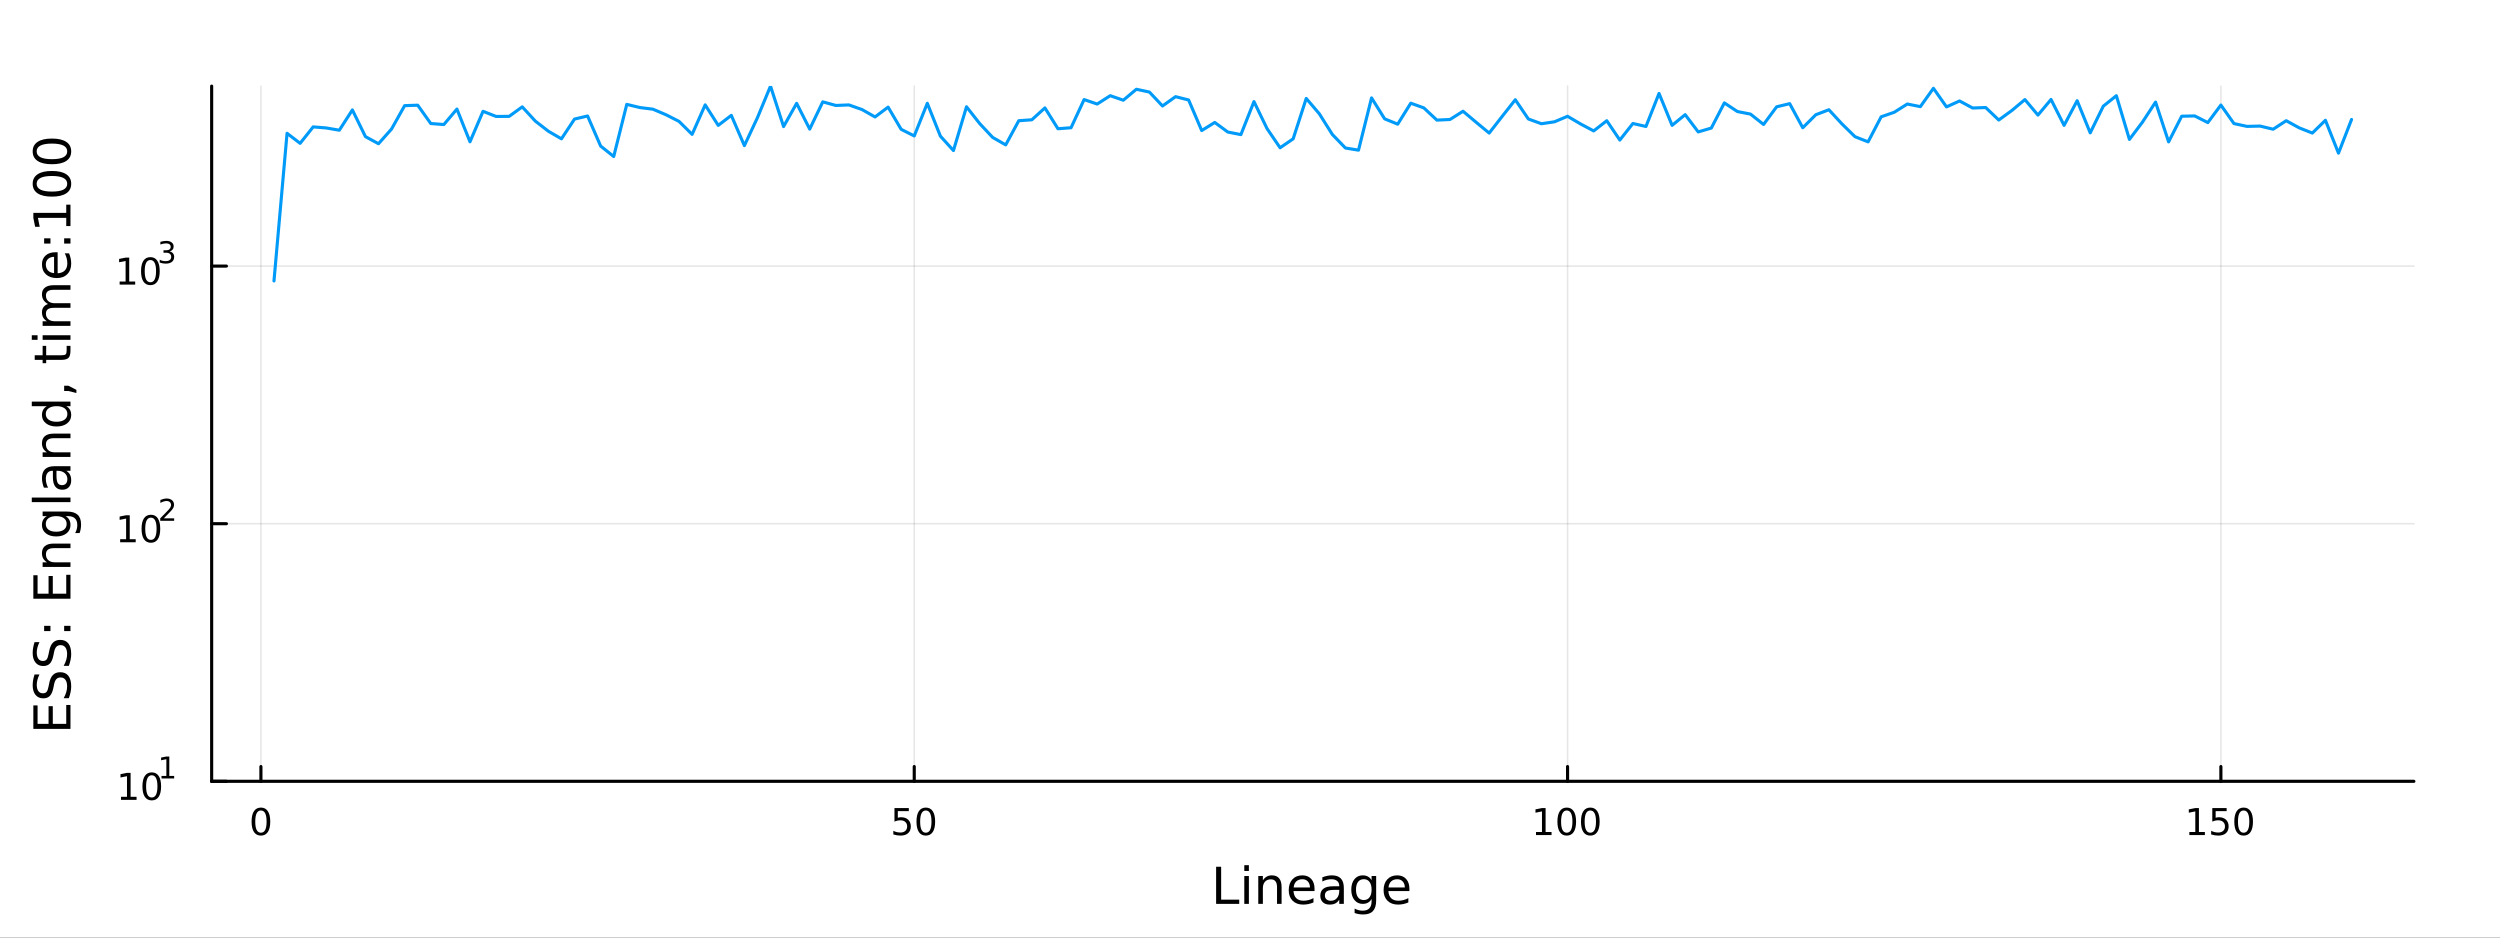 <?xml version="1.0" encoding="utf-8"?>
<svg xmlns="http://www.w3.org/2000/svg" xmlns:xlink="http://www.w3.org/1999/xlink" width="800" height="300" viewBox="0 0 3200 1200">
<rect x="0" y="0" width="3200" height="1200" fill="#333333" stroke="none"/>
<defs>
  <clipPath id="clip220">
    <rect x="0" y="0" width="3200" height="1200"/>
  </clipPath>
</defs>
<path clip-path="url(#clip220)" d="M0 1200 L3200 1200 L3200 0 L0 0  Z" fill="#ffffff" fill-rule="evenodd" fill-opacity="1"/>
<defs>
  <clipPath id="clip221">
    <rect x="640" y="0" width="2241" height="1200"/>
  </clipPath>
</defs>
<path clip-path="url(#clip220)" d="M270.918 1000.1 L3089.76 1000.1 L3089.76 110.236 L270.918 110.236  Z" fill="#ffffff" fill-rule="evenodd" fill-opacity="1"/>
<defs>
  <clipPath id="clip222">
    <rect x="270" y="110" width="2820" height="891"/>
  </clipPath>
</defs>
<polyline clip-path="url(#clip222)" style="stroke:#000000; stroke-linecap:round; stroke-linejoin:round; stroke-width:2; stroke-opacity:0.1; fill:none" points="333.971,1000.1 333.971,110.236 "/>
<polyline clip-path="url(#clip222)" style="stroke:#000000; stroke-linecap:round; stroke-linejoin:round; stroke-width:2; stroke-opacity:0.1; fill:none" points="1170.23,1000.1 1170.23,110.236 "/>
<polyline clip-path="url(#clip222)" style="stroke:#000000; stroke-linecap:round; stroke-linejoin:round; stroke-width:2; stroke-opacity:0.1; fill:none" points="2006.48,1000.1 2006.48,110.236 "/>
<polyline clip-path="url(#clip222)" style="stroke:#000000; stroke-linecap:round; stroke-linejoin:round; stroke-width:2; stroke-opacity:0.1; fill:none" points="2842.73,1000.1 2842.73,110.236 "/>
<polyline clip-path="url(#clip220)" style="stroke:#000000; stroke-linecap:round; stroke-linejoin:round; stroke-width:4; stroke-opacity:1; fill:none" points="270.918,1000.1 3089.76,1000.1 "/>
<polyline clip-path="url(#clip220)" style="stroke:#000000; stroke-linecap:round; stroke-linejoin:round; stroke-width:4; stroke-opacity:1; fill:none" points="333.971,1000.1 333.971,981.2 "/>
<polyline clip-path="url(#clip220)" style="stroke:#000000; stroke-linecap:round; stroke-linejoin:round; stroke-width:4; stroke-opacity:1; fill:none" points="1170.23,1000.1 1170.23,981.2 "/>
<polyline clip-path="url(#clip220)" style="stroke:#000000; stroke-linecap:round; stroke-linejoin:round; stroke-width:4; stroke-opacity:1; fill:none" points="2006.48,1000.1 2006.48,981.2 "/>
<polyline clip-path="url(#clip220)" style="stroke:#000000; stroke-linecap:round; stroke-linejoin:round; stroke-width:4; stroke-opacity:1; fill:none" points="2842.73,1000.1 2842.73,981.2 "/>
<path clip-path="url(#clip220)" d="M333.971 1037.42 Q330.36 1037.42 328.531 1040.98 Q326.726 1044.52 326.726 1051.65 Q326.726 1058.76 328.531 1062.32 Q330.36 1065.87 333.971 1065.87 Q337.605 1065.87 339.411 1062.32 Q341.24 1058.76 341.24 1051.65 Q341.24 1044.52 339.411 1040.98 Q337.605 1037.42 333.971 1037.42 M333.971 1033.71 Q339.781 1033.71 342.837 1038.32 Q345.916 1042.9 345.916 1051.65 Q345.916 1060.38 342.837 1064.99 Q339.781 1069.57 333.971 1069.57 Q328.161 1069.57 325.082 1064.99 Q322.027 1060.38 322.027 1051.65 Q322.027 1042.9 325.082 1038.32 Q328.161 1033.71 333.971 1033.71 Z" fill="#000000" fill-rule="nonzero" fill-opacity="1" /><path clip-path="url(#clip220)" d="M1144.92 1034.34 L1163.28 1034.34 L1163.28 1038.27 L1149.21 1038.27 L1149.21 1046.75 Q1150.23 1046.4 1151.24 1046.24 Q1152.26 1046.05 1153.28 1046.05 Q1159.07 1046.05 1162.45 1049.22 Q1165.83 1052.39 1165.83 1057.81 Q1165.83 1063.39 1162.36 1066.49 Q1158.88 1069.57 1152.56 1069.57 Q1150.39 1069.57 1148.12 1069.2 Q1145.87 1068.83 1143.47 1068.09 L1143.47 1063.39 Q1145.55 1064.52 1147.77 1065.08 Q1149.99 1065.63 1152.47 1065.63 Q1156.48 1065.63 1158.81 1063.53 Q1161.15 1061.42 1161.15 1057.81 Q1161.15 1054.2 1158.81 1052.09 Q1156.48 1049.99 1152.47 1049.99 Q1150.6 1049.99 1148.72 1050.4 Q1146.87 1050.82 1144.92 1051.7 L1144.92 1034.34 Z" fill="#000000" fill-rule="nonzero" fill-opacity="1" /><path clip-path="url(#clip220)" d="M1185.04 1037.42 Q1181.43 1037.42 1179.6 1040.98 Q1177.79 1044.52 1177.79 1051.65 Q1177.79 1058.76 1179.6 1062.32 Q1181.43 1065.87 1185.04 1065.87 Q1188.67 1065.87 1190.48 1062.32 Q1192.31 1058.76 1192.31 1051.65 Q1192.31 1044.52 1190.48 1040.98 Q1188.67 1037.42 1185.04 1037.42 M1185.04 1033.71 Q1190.85 1033.71 1193.91 1038.32 Q1196.98 1042.9 1196.98 1051.65 Q1196.98 1060.38 1193.91 1064.99 Q1190.85 1069.57 1185.04 1069.57 Q1179.23 1069.57 1176.15 1064.99 Q1173.1 1060.38 1173.1 1051.65 Q1173.1 1042.9 1176.15 1038.32 Q1179.23 1033.71 1185.04 1033.71 Z" fill="#000000" fill-rule="nonzero" fill-opacity="1" /><path clip-path="url(#clip220)" d="M1966.09 1064.96 L1973.73 1064.96 L1973.73 1038.6 L1965.42 1040.26 L1965.42 1036 L1973.68 1034.34 L1978.36 1034.34 L1978.36 1064.96 L1985.99 1064.96 L1985.99 1068.9 L1966.09 1068.9 L1966.09 1064.96 Z" fill="#000000" fill-rule="nonzero" fill-opacity="1" /><path clip-path="url(#clip220)" d="M2005.44 1037.42 Q2001.83 1037.42 2000 1040.98 Q1998.19 1044.52 1998.19 1051.65 Q1998.19 1058.76 2000 1062.32 Q2001.83 1065.87 2005.44 1065.87 Q2009.07 1065.87 2010.88 1062.32 Q2012.71 1058.76 2012.71 1051.65 Q2012.71 1044.52 2010.88 1040.98 Q2009.07 1037.42 2005.44 1037.42 M2005.44 1033.71 Q2011.25 1033.71 2014.3 1038.32 Q2017.38 1042.9 2017.38 1051.65 Q2017.38 1060.38 2014.3 1064.99 Q2011.25 1069.57 2005.44 1069.57 Q1999.63 1069.57 1996.55 1064.99 Q1993.49 1060.38 1993.49 1051.65 Q1993.49 1042.9 1996.55 1038.32 Q1999.63 1033.71 2005.44 1033.71 Z" fill="#000000" fill-rule="nonzero" fill-opacity="1" /><path clip-path="url(#clip220)" d="M2035.6 1037.42 Q2031.99 1037.42 2030.16 1040.98 Q2028.35 1044.52 2028.35 1051.65 Q2028.35 1058.76 2030.16 1062.32 Q2031.99 1065.87 2035.6 1065.87 Q2039.23 1065.87 2041.04 1062.32 Q2042.87 1058.76 2042.87 1051.65 Q2042.87 1044.52 2041.04 1040.98 Q2039.23 1037.42 2035.6 1037.42 M2035.6 1033.71 Q2041.41 1033.71 2044.47 1038.32 Q2047.54 1042.9 2047.54 1051.65 Q2047.54 1060.38 2044.47 1064.99 Q2041.41 1069.57 2035.6 1069.57 Q2029.79 1069.57 2026.71 1064.99 Q2023.66 1060.38 2023.66 1051.65 Q2023.66 1042.9 2026.71 1038.32 Q2029.79 1033.71 2035.6 1033.71 Z" fill="#000000" fill-rule="nonzero" fill-opacity="1" /><path clip-path="url(#clip220)" d="M2802.34 1064.96 L2809.98 1064.96 L2809.98 1038.6 L2801.67 1040.26 L2801.67 1036 L2809.93 1034.34 L2814.61 1034.34 L2814.61 1064.96 L2822.25 1064.96 L2822.25 1068.9 L2802.34 1068.9 L2802.34 1064.96 Z" fill="#000000" fill-rule="nonzero" fill-opacity="1" /><path clip-path="url(#clip220)" d="M2831.74 1034.34 L2850.1 1034.34 L2850.1 1038.27 L2836.02 1038.27 L2836.02 1046.75 Q2837.04 1046.4 2838.06 1046.24 Q2839.08 1046.05 2840.1 1046.05 Q2845.88 1046.05 2849.26 1049.22 Q2852.64 1052.39 2852.64 1057.81 Q2852.64 1063.39 2849.17 1066.49 Q2845.7 1069.57 2839.38 1069.57 Q2837.2 1069.57 2834.93 1069.2 Q2832.69 1068.83 2830.28 1068.09 L2830.28 1063.39 Q2832.36 1064.52 2834.59 1065.08 Q2836.81 1065.63 2839.29 1065.63 Q2843.29 1065.63 2845.63 1063.53 Q2847.97 1061.42 2847.97 1057.81 Q2847.97 1054.2 2845.63 1052.09 Q2843.29 1049.99 2839.29 1049.99 Q2837.41 1049.99 2835.54 1050.4 Q2833.68 1050.82 2831.74 1051.7 L2831.74 1034.34 Z" fill="#000000" fill-rule="nonzero" fill-opacity="1" /><path clip-path="url(#clip220)" d="M2871.85 1037.42 Q2868.24 1037.42 2866.41 1040.98 Q2864.61 1044.52 2864.61 1051.65 Q2864.61 1058.76 2866.41 1062.32 Q2868.24 1065.87 2871.85 1065.87 Q2875.49 1065.87 2877.29 1062.32 Q2879.12 1058.76 2879.12 1051.65 Q2879.12 1044.52 2877.29 1040.98 Q2875.49 1037.42 2871.85 1037.42 M2871.85 1033.71 Q2877.66 1033.71 2880.72 1038.32 Q2883.8 1042.9 2883.8 1051.65 Q2883.8 1060.38 2880.72 1064.99 Q2877.66 1069.57 2871.85 1069.57 Q2866.04 1069.57 2862.97 1064.99 Q2859.91 1060.38 2859.91 1051.65 Q2859.91 1042.9 2862.97 1038.32 Q2866.04 1033.71 2871.85 1033.71 Z" fill="#000000" fill-rule="nonzero" fill-opacity="1" /><path clip-path="url(#clip220)" d="M1556.64 1109.44 L1563.07 1109.44 L1563.07 1151.55 L1586.21 1151.55 L1586.21 1156.96 L1556.64 1156.96 L1556.64 1109.44 Z" fill="#000000" fill-rule="nonzero" fill-opacity="1" /><path clip-path="url(#clip220)" d="M1592.7 1121.31 L1598.56 1121.31 L1598.56 1156.96 L1592.7 1156.96 L1592.7 1121.31 M1592.7 1107.44 L1598.56 1107.44 L1598.56 1114.85 L1592.7 1114.85 L1592.7 1107.44 Z" fill="#000000" fill-rule="nonzero" fill-opacity="1" /><path clip-path="url(#clip220)" d="M1640.44 1135.45 L1640.44 1156.96 L1634.59 1156.96 L1634.59 1135.64 Q1634.59 1130.58 1632.61 1128.06 Q1630.64 1125.55 1626.69 1125.55 Q1621.95 1125.55 1619.21 1128.57 Q1616.48 1131.59 1616.48 1136.81 L1616.48 1156.96 L1610.59 1156.96 L1610.59 1121.31 L1616.48 1121.31 L1616.48 1126.85 Q1618.58 1123.64 1621.41 1122.05 Q1624.27 1120.45 1628 1120.45 Q1634.14 1120.45 1637.29 1124.27 Q1640.44 1128.06 1640.44 1135.45 Z" fill="#000000" fill-rule="nonzero" fill-opacity="1" /><path clip-path="url(#clip220)" d="M1682.62 1137.67 L1682.62 1140.54 L1655.69 1140.54 Q1656.07 1146.59 1659.32 1149.77 Q1662.6 1152.92 1668.42 1152.92 Q1671.79 1152.92 1674.95 1152.09 Q1678.13 1151.26 1681.25 1149.61 L1681.25 1155.15 Q1678.1 1156.48 1674.79 1157.18 Q1671.48 1157.88 1668.07 1157.88 Q1659.54 1157.88 1654.54 1152.92 Q1649.58 1147.95 1649.58 1139.49 Q1649.58 1130.74 1654.29 1125.61 Q1659.03 1120.45 1667.05 1120.45 Q1674.25 1120.45 1678.42 1125.1 Q1682.62 1129.72 1682.62 1137.67 M1676.76 1135.95 Q1676.7 1131.15 1674.05 1128.28 Q1671.44 1125.42 1667.12 1125.42 Q1662.21 1125.42 1659.25 1128.19 Q1656.33 1130.96 1655.88 1135.99 L1676.76 1135.95 Z" fill="#000000" fill-rule="nonzero" fill-opacity="1" /><path clip-path="url(#clip220)" d="M1708.43 1139.04 Q1701.33 1139.04 1698.59 1140.67 Q1695.86 1142.29 1695.86 1146.2 Q1695.86 1149.32 1697.89 1151.17 Q1699.96 1152.98 1703.5 1152.98 Q1708.37 1152.98 1711.29 1149.55 Q1714.25 1146.08 1714.25 1140.35 L1714.25 1139.04 L1708.43 1139.04 M1720.11 1136.62 L1720.11 1156.96 L1714.25 1156.96 L1714.25 1151.55 Q1712.25 1154.8 1709.26 1156.36 Q1706.27 1157.88 1701.94 1157.88 Q1696.46 1157.88 1693.22 1154.83 Q1690 1151.74 1690 1146.59 Q1690 1140.57 1694.01 1137.51 Q1698.05 1134.46 1706.04 1134.46 L1714.25 1134.46 L1714.25 1133.89 Q1714.25 1129.84 1711.58 1127.65 Q1708.94 1125.42 1704.13 1125.42 Q1701.08 1125.42 1698.18 1126.15 Q1695.28 1126.88 1692.61 1128.35 L1692.61 1122.94 Q1695.83 1121.7 1698.85 1121.09 Q1701.87 1120.45 1704.74 1120.45 Q1712.47 1120.45 1716.29 1124.46 Q1720.11 1128.48 1720.11 1136.62 Z" fill="#000000" fill-rule="nonzero" fill-opacity="1" /><path clip-path="url(#clip220)" d="M1755.63 1138.72 Q1755.63 1132.36 1752.99 1128.86 Q1750.38 1125.36 1745.64 1125.36 Q1740.93 1125.36 1738.28 1128.86 Q1735.67 1132.36 1735.67 1138.72 Q1735.67 1145.06 1738.28 1148.56 Q1740.93 1152.06 1745.64 1152.06 Q1750.38 1152.06 1752.99 1148.56 Q1755.63 1145.06 1755.63 1138.72 M1761.49 1152.54 Q1761.49 1161.64 1757.45 1166.06 Q1753.4 1170.52 1745.06 1170.52 Q1741.98 1170.52 1739.24 1170.04 Q1736.5 1169.6 1733.92 1168.64 L1733.92 1162.95 Q1736.5 1164.35 1739.02 1165.01 Q1741.53 1165.68 1744.14 1165.68 Q1749.9 1165.68 1752.77 1162.66 Q1755.63 1159.67 1755.63 1153.59 L1755.63 1150.69 Q1753.82 1153.84 1750.98 1155.4 Q1748.15 1156.96 1744.2 1156.96 Q1737.65 1156.96 1733.64 1151.96 Q1729.63 1146.97 1729.63 1138.72 Q1729.63 1130.45 1733.64 1125.45 Q1737.65 1120.45 1744.2 1120.45 Q1748.15 1120.45 1750.98 1122.01 Q1753.82 1123.57 1755.63 1126.72 L1755.63 1121.31 L1761.49 1121.31 L1761.49 1152.54 Z" fill="#000000" fill-rule="nonzero" fill-opacity="1" /><path clip-path="url(#clip220)" d="M1804.04 1137.67 L1804.04 1140.54 L1777.12 1140.54 Q1777.5 1146.59 1780.74 1149.77 Q1784.02 1152.92 1789.85 1152.92 Q1793.22 1152.92 1796.37 1152.09 Q1799.55 1151.26 1802.67 1149.61 L1802.67 1155.15 Q1799.52 1156.48 1796.21 1157.18 Q1792.9 1157.88 1789.5 1157.88 Q1780.97 1157.88 1775.97 1152.92 Q1771 1147.95 1771 1139.49 Q1771 1130.74 1775.71 1125.61 Q1780.46 1120.45 1788.48 1120.45 Q1795.67 1120.45 1799.84 1125.1 Q1804.04 1129.72 1804.04 1137.67 M1798.19 1135.95 Q1798.12 1131.15 1795.48 1128.28 Q1792.87 1125.42 1788.54 1125.42 Q1783.64 1125.42 1780.68 1128.19 Q1777.75 1130.96 1777.31 1135.99 L1798.19 1135.95 Z" fill="#000000" fill-rule="nonzero" fill-opacity="1" /><polyline clip-path="url(#clip222)" style="stroke:#000000; stroke-linecap:round; stroke-linejoin:round; stroke-width:2; stroke-opacity:0.1; fill:none" points="270.918,1000.1 3089.76,1000.1 "/>
<polyline clip-path="url(#clip222)" style="stroke:#000000; stroke-linecap:round; stroke-linejoin:round; stroke-width:2; stroke-opacity:0.1; fill:none" points="270.918,670.348 3089.76,670.348 "/>
<polyline clip-path="url(#clip222)" style="stroke:#000000; stroke-linecap:round; stroke-linejoin:round; stroke-width:2; stroke-opacity:0.1; fill:none" points="270.918,340.598 3089.76,340.598 "/>
<polyline clip-path="url(#clip220)" style="stroke:#000000; stroke-linecap:round; stroke-linejoin:round; stroke-width:4; stroke-opacity:1; fill:none" points="270.918,1000.1 270.918,110.236 "/>
<polyline clip-path="url(#clip220)" style="stroke:#000000; stroke-linecap:round; stroke-linejoin:round; stroke-width:4; stroke-opacity:1; fill:none" points="270.918,1000.1 289.815,1000.1 "/>
<polyline clip-path="url(#clip220)" style="stroke:#000000; stroke-linecap:round; stroke-linejoin:round; stroke-width:4; stroke-opacity:1; fill:none" points="270.918,670.348 289.815,670.348 "/>
<polyline clip-path="url(#clip220)" style="stroke:#000000; stroke-linecap:round; stroke-linejoin:round; stroke-width:4; stroke-opacity:1; fill:none" points="270.918,340.598 289.815,340.598 "/>
<path clip-path="url(#clip220)" d="M154.902 1019.89 L162.54 1019.89 L162.54 993.525 L154.23 995.191 L154.23 990.932 L162.494 989.265 L167.17 989.265 L167.17 1019.89 L174.809 1019.89 L174.809 1023.83 L154.902 1023.83 L154.902 1019.89 Z" fill="#000000" fill-rule="nonzero" fill-opacity="1" /><path clip-path="url(#clip220)" d="M194.253 992.344 Q190.642 992.344 188.813 995.909 Q187.008 999.45 187.008 1006.58 Q187.008 1013.69 188.813 1017.25 Q190.642 1020.79 194.253 1020.79 Q197.887 1020.79 199.693 1017.25 Q201.522 1013.69 201.522 1006.58 Q201.522 999.45 199.693 995.909 Q197.887 992.344 194.253 992.344 M194.253 988.64 Q200.063 988.64 203.119 993.247 Q206.198 997.83 206.198 1006.58 Q206.198 1015.31 203.119 1019.91 Q200.063 1024.5 194.253 1024.5 Q188.443 1024.5 185.364 1019.91 Q182.309 1015.31 182.309 1006.58 Q182.309 997.83 185.364 993.247 Q188.443 988.64 194.253 988.64 Z" fill="#000000" fill-rule="nonzero" fill-opacity="1" /><path clip-path="url(#clip220)" d="M206.743 993.218 L212.95 993.218 L212.95 971.796 L206.198 973.15 L206.198 969.689 L212.912 968.335 L216.711 968.335 L216.711 993.218 L222.918 993.218 L222.918 996.415 L206.743 996.415 L206.743 993.218 Z" fill="#000000" fill-rule="nonzero" fill-opacity="1" /><path clip-path="url(#clip220)" d="M153.792 690.14 L161.431 690.14 L161.431 663.775 L153.121 665.441 L153.121 661.182 L161.384 659.515 L166.06 659.515 L166.06 690.14 L173.699 690.14 L173.699 694.075 L153.792 694.075 L153.792 690.14 Z" fill="#000000" fill-rule="nonzero" fill-opacity="1" /><path clip-path="url(#clip220)" d="M193.143 662.594 Q189.532 662.594 187.704 666.159 Q185.898 669.7 185.898 676.83 Q185.898 683.936 187.704 687.501 Q189.532 691.043 193.143 691.043 Q196.778 691.043 198.583 687.501 Q200.412 683.936 200.412 676.83 Q200.412 669.7 198.583 666.159 Q196.778 662.594 193.143 662.594 M193.143 658.89 Q198.954 658.89 202.009 663.497 Q205.088 668.08 205.088 676.83 Q205.088 685.557 202.009 690.163 Q198.954 694.747 193.143 694.747 Q187.333 694.747 184.255 690.163 Q181.199 685.557 181.199 676.83 Q181.199 668.08 184.255 663.497 Q187.333 658.89 193.143 658.89 Z" fill="#000000" fill-rule="nonzero" fill-opacity="1" /><path clip-path="url(#clip220)" d="M209.658 663.468 L222.918 663.468 L222.918 666.665 L205.088 666.665 L205.088 663.468 Q207.251 661.229 210.975 657.468 Q214.717 653.688 215.677 652.597 Q217.501 650.547 218.216 649.136 Q218.949 647.707 218.949 646.334 Q218.949 644.096 217.369 642.685 Q215.808 641.274 213.288 641.274 Q211.501 641.274 209.508 641.895 Q207.533 642.516 205.276 643.776 L205.276 639.939 Q207.57 639.018 209.564 638.547 Q211.558 638.077 213.213 638.077 Q217.576 638.077 220.172 640.259 Q222.767 642.441 222.767 646.089 Q222.767 647.82 222.109 649.381 Q221.469 650.923 219.758 653.029 Q219.288 653.575 216.767 656.189 Q214.247 658.784 209.658 663.468 Z" fill="#000000" fill-rule="nonzero" fill-opacity="1" /><path clip-path="url(#clip220)" d="M153.134 360.39 L160.772 360.39 L160.772 334.025 L152.462 335.691 L152.462 331.432 L160.726 329.765 L165.402 329.765 L165.402 360.39 L173.041 360.39 L173.041 364.325 L153.134 364.325 L153.134 360.39 Z" fill="#000000" fill-rule="nonzero" fill-opacity="1" /><path clip-path="url(#clip220)" d="M192.485 332.844 Q188.874 332.844 187.045 336.409 Q185.24 339.95 185.24 347.08 Q185.24 354.187 187.045 357.751 Q188.874 361.293 192.485 361.293 Q196.119 361.293 197.925 357.751 Q199.754 354.187 199.754 347.08 Q199.754 339.95 197.925 336.409 Q196.119 332.844 192.485 332.844 M192.485 329.14 Q198.295 329.14 201.351 333.747 Q204.43 338.33 204.43 347.08 Q204.43 355.807 201.351 360.413 Q198.295 364.997 192.485 364.997 Q186.675 364.997 183.596 360.413 Q180.541 355.807 180.541 347.08 Q180.541 338.33 183.596 333.747 Q186.675 329.14 192.485 329.14 Z" fill="#000000" fill-rule="nonzero" fill-opacity="1" /><path clip-path="url(#clip220)" d="M217.125 321.775 Q219.852 322.358 221.375 324.201 Q222.918 326.044 222.918 328.752 Q222.918 332.909 220.059 335.185 Q217.2 337.46 211.934 337.46 Q210.166 337.46 208.285 337.103 Q206.423 336.764 204.43 336.069 L204.43 332.401 Q206.009 333.323 207.89 333.793 Q209.771 334.263 211.821 334.263 Q215.395 334.263 217.256 332.852 Q219.137 331.442 219.137 328.752 Q219.137 326.27 217.388 324.878 Q215.658 323.467 212.555 323.467 L209.282 323.467 L209.282 320.345 L212.705 320.345 Q215.507 320.345 216.993 319.236 Q218.479 318.107 218.479 316.001 Q218.479 313.838 216.937 312.691 Q215.413 311.524 212.555 311.524 Q210.994 311.524 209.207 311.863 Q207.42 312.202 205.276 312.916 L205.276 309.531 Q207.439 308.929 209.32 308.628 Q211.219 308.327 212.893 308.327 Q217.219 308.327 219.739 310.302 Q222.259 312.258 222.259 315.606 Q222.259 317.938 220.924 319.555 Q219.589 321.154 217.125 321.775 Z" fill="#000000" fill-rule="nonzero" fill-opacity="1" /><path clip-path="url(#clip220)" d="M42.686 932.972 L42.686 902.926 L48.097 902.926 L48.097 926.542 L62.165 926.542 L62.165 903.912 L67.576 903.912 L67.576 926.542 L84.795 926.542 L84.795 902.353 L90.206 902.353 L90.206 932.972 L42.686 932.972 Z" fill="#000000" fill-rule="nonzero" fill-opacity="1" /><path clip-path="url(#clip220)" d="M44.246 863.299 L50.516 863.299 Q48.766 866.959 47.906 870.206 Q47.047 873.452 47.047 876.476 Q47.047 881.728 49.084 884.592 Q51.121 887.425 54.877 887.425 Q58.028 887.425 59.651 885.547 Q61.242 883.637 62.229 878.354 L63.025 874.471 Q64.393 867.278 67.863 863.872 Q71.3 860.434 77.093 860.434 Q84 860.434 87.564 865.081 Q91.129 869.697 91.129 878.64 Q91.129 882.014 90.365 885.834 Q89.602 889.621 88.106 893.695 L81.485 893.695 Q83.681 889.78 84.795 886.025 Q85.909 882.269 85.909 878.64 Q85.909 873.134 83.745 870.142 Q81.581 867.15 77.57 867.15 Q74.069 867.15 72.096 869.315 Q70.123 871.447 69.136 876.349 L68.372 880.264 Q66.94 887.457 63.884 890.672 Q60.828 893.886 55.386 893.886 Q49.084 893.886 45.455 889.462 Q41.827 885.006 41.827 877.208 Q41.827 873.866 42.432 870.397 Q43.036 866.927 44.246 863.299 Z" fill="#000000" fill-rule="nonzero" fill-opacity="1" /><path clip-path="url(#clip220)" d="M44.246 821.922 L50.516 821.922 Q48.766 825.582 47.906 828.829 Q47.047 832.075 47.047 835.099 Q47.047 840.351 49.084 843.215 Q51.121 846.048 54.877 846.048 Q58.028 846.048 59.651 844.17 Q61.242 842.26 62.229 836.977 L63.025 833.094 Q64.393 825.9 67.863 822.495 Q71.3 819.057 77.093 819.057 Q84 819.057 87.564 823.704 Q91.129 828.319 91.129 837.263 Q91.129 840.637 90.365 844.457 Q89.602 848.244 88.106 852.318 L81.485 852.318 Q83.681 848.403 84.795 844.647 Q85.909 840.892 85.909 837.263 Q85.909 831.757 83.745 828.765 Q81.581 825.773 77.57 825.773 Q74.069 825.773 72.096 827.937 Q70.123 830.07 69.136 834.972 L68.372 838.887 Q66.94 846.08 63.884 849.294 Q60.828 852.509 55.386 852.509 Q49.084 852.509 45.455 848.085 Q41.827 843.629 41.827 835.831 Q41.827 832.489 42.432 829.02 Q43.036 825.55 44.246 821.922 Z" fill="#000000" fill-rule="nonzero" fill-opacity="1" /><path clip-path="url(#clip220)" d="M82.122 807.79 L82.122 801.074 L90.206 801.074 L90.206 807.79 L82.122 807.79 M56.5 807.79 L56.5 801.074 L64.584 801.074 L64.584 807.79 L56.5 807.79 Z" fill="#000000" fill-rule="nonzero" fill-opacity="1" /><path clip-path="url(#clip220)" d="M42.686 766.349 L42.686 736.303 L48.097 736.303 L48.097 759.92 L62.165 759.92 L62.165 737.29 L67.576 737.29 L67.576 759.92 L84.795 759.92 L84.795 735.73 L90.206 735.73 L90.206 766.349 L42.686 766.349 Z" fill="#000000" fill-rule="nonzero" fill-opacity="1" /><path clip-path="url(#clip220)" d="M68.69 695.785 L90.206 695.785 L90.206 701.642 L68.881 701.642 Q63.82 701.642 61.306 703.615 Q58.791 705.589 58.791 709.535 Q58.791 714.278 61.815 717.015 Q64.839 719.752 70.059 719.752 L90.206 719.752 L90.206 725.641 L54.558 725.641 L54.558 719.752 L60.096 719.752 Q56.882 717.652 55.29 714.819 Q53.699 711.954 53.699 708.23 Q53.699 702.087 57.518 698.936 Q61.306 695.785 68.69 695.785 Z" fill="#000000" fill-rule="nonzero" fill-opacity="1" /><path clip-path="url(#clip220)" d="M71.969 660.647 Q65.603 660.647 62.102 663.288 Q58.601 665.898 58.601 670.641 Q58.601 675.352 62.102 677.993 Q65.603 680.603 71.969 680.603 Q78.302 680.603 81.804 677.993 Q85.305 675.352 85.305 670.641 Q85.305 665.898 81.804 663.288 Q78.302 660.647 71.969 660.647 M85.782 654.79 Q94.885 654.79 99.309 658.833 Q103.765 662.875 103.765 671.214 Q103.765 674.301 103.288 677.038 Q102.842 679.776 101.887 682.354 L96.19 682.354 Q97.591 679.776 98.259 677.261 Q98.927 674.747 98.927 672.137 Q98.927 666.376 95.904 663.511 Q92.912 660.647 86.832 660.647 L83.936 660.647 Q87.087 662.461 88.647 665.294 Q90.206 668.126 90.206 672.073 Q90.206 678.63 85.209 682.64 Q80.212 686.651 71.969 686.651 Q63.693 686.651 58.696 682.64 Q53.699 678.63 53.699 672.073 Q53.699 668.126 55.259 665.294 Q56.818 662.461 59.969 660.647 L54.558 660.647 L54.558 654.79 L85.782 654.79 Z" fill="#000000" fill-rule="nonzero" fill-opacity="1" /><path clip-path="url(#clip220)" d="M40.681 642.727 L40.681 636.871 L90.206 636.871 L90.206 642.727 L40.681 642.727 Z" fill="#000000" fill-rule="nonzero" fill-opacity="1" /><path clip-path="url(#clip220)" d="M72.287 608.416 Q72.287 615.514 73.91 618.251 Q75.533 620.988 79.448 620.988 Q82.567 620.988 84.413 618.951 Q86.228 616.882 86.228 613.35 Q86.228 608.48 82.79 605.552 Q79.321 602.591 73.592 602.591 L72.287 602.591 L72.287 608.416 M69.868 596.735 L90.206 596.735 L90.206 602.591 L84.795 602.591 Q88.042 604.597 89.602 607.589 Q91.129 610.58 91.129 614.909 Q91.129 620.384 88.074 623.63 Q84.986 626.845 79.83 626.845 Q73.815 626.845 70.759 622.834 Q67.704 618.792 67.704 610.803 L67.704 602.591 L67.131 602.591 Q63.088 602.591 60.892 605.265 Q58.664 607.907 58.664 612.713 Q58.664 615.768 59.396 618.665 Q60.128 621.561 61.592 624.235 L56.182 624.235 Q54.94 621.02 54.336 617.996 Q53.699 614.973 53.699 612.108 Q53.699 604.374 57.709 600.554 Q61.72 596.735 69.868 596.735 Z" fill="#000000" fill-rule="nonzero" fill-opacity="1" /><path clip-path="url(#clip220)" d="M68.69 555.04 L90.206 555.04 L90.206 560.896 L68.881 560.896 Q63.82 560.896 61.306 562.869 Q58.791 564.843 58.791 568.79 Q58.791 573.532 61.815 576.269 Q64.839 579.007 70.059 579.007 L90.206 579.007 L90.206 584.895 L54.558 584.895 L54.558 579.007 L60.096 579.007 Q56.882 576.906 55.29 574.073 Q53.699 571.209 53.699 567.485 Q53.699 561.342 57.518 558.191 Q61.306 555.04 68.69 555.04 Z" fill="#000000" fill-rule="nonzero" fill-opacity="1" /><path clip-path="url(#clip220)" d="M59.969 519.901 L40.681 519.901 L40.681 514.045 L90.206 514.045 L90.206 519.901 L84.859 519.901 Q88.042 521.747 89.602 524.58 Q91.129 527.381 91.129 531.327 Q91.129 537.789 85.973 541.863 Q80.817 545.905 72.414 545.905 Q64.011 545.905 58.855 541.863 Q53.699 537.789 53.699 531.327 Q53.699 527.381 55.259 524.58 Q56.786 521.747 59.969 519.901 M72.414 539.857 Q78.875 539.857 82.567 537.216 Q86.228 534.542 86.228 529.895 Q86.228 525.248 82.567 522.575 Q78.875 519.901 72.414 519.901 Q65.953 519.901 62.293 522.575 Q58.601 525.248 58.601 529.895 Q58.601 534.542 62.293 537.216 Q65.953 539.857 72.414 539.857 Z" fill="#000000" fill-rule="nonzero" fill-opacity="1" /><path clip-path="url(#clip220)" d="M82.122 500.486 L82.122 493.77 L87.596 493.77 L97.781 498.99 L97.781 503.095 L87.596 500.486 L82.122 500.486 Z" fill="#000000" fill-rule="nonzero" fill-opacity="1" /><path clip-path="url(#clip220)" d="M44.437 454.748 L54.558 454.748 L54.558 442.685 L59.11 442.685 L59.11 454.748 L78.462 454.748 Q82.822 454.748 84.063 453.57 Q85.305 452.361 85.305 448.701 L85.305 442.685 L90.206 442.685 L90.206 448.701 Q90.206 455.48 87.692 458.058 Q85.145 460.636 78.462 460.636 L59.11 460.636 L59.11 464.933 L54.558 464.933 L54.558 460.636 L44.437 460.636 L44.437 454.748 Z" fill="#000000" fill-rule="nonzero" fill-opacity="1" /><path clip-path="url(#clip220)" d="M54.558 434.982 L54.558 429.126 L90.206 429.126 L90.206 434.982 L54.558 434.982 M40.681 434.982 L40.681 429.126 L48.097 429.126 L48.097 434.982 L40.681 434.982 Z" fill="#000000" fill-rule="nonzero" fill-opacity="1" /><path clip-path="url(#clip220)" d="M61.401 389.118 Q57.455 386.921 55.577 383.866 Q53.699 380.81 53.699 376.673 Q53.699 371.103 57.614 368.079 Q61.497 365.055 68.69 365.055 L90.206 365.055 L90.206 370.943 L68.881 370.943 Q63.757 370.943 61.274 372.758 Q58.791 374.572 58.791 378.296 Q58.791 382.847 61.815 385.489 Q64.839 388.131 70.059 388.131 L90.206 388.131 L90.206 394.019 L68.881 394.019 Q63.725 394.019 61.274 395.833 Q58.791 397.648 58.791 401.435 Q58.791 405.923 61.847 408.565 Q64.871 411.207 70.059 411.207 L90.206 411.207 L90.206 417.095 L54.558 417.095 L54.558 411.207 L60.096 411.207 Q56.818 409.201 55.259 406.4 Q53.699 403.599 53.699 399.748 Q53.699 395.865 55.672 393.16 Q57.646 390.422 61.401 389.118 Z" fill="#000000" fill-rule="nonzero" fill-opacity="1" /><path clip-path="url(#clip220)" d="M70.918 322.882 L73.783 322.882 L73.783 349.809 Q79.83 349.427 83.013 346.181 Q86.164 342.902 86.164 337.078 Q86.164 333.704 85.337 330.553 Q84.509 327.37 82.854 324.251 L88.392 324.251 Q89.729 327.402 90.429 330.712 Q91.129 334.022 91.129 337.428 Q91.129 345.958 86.164 350.955 Q81.199 355.92 72.732 355.92 Q63.98 355.92 58.855 351.21 Q53.699 346.467 53.699 338.446 Q53.699 331.253 58.346 327.084 Q62.961 322.882 70.918 322.882 M69.2 328.739 Q64.393 328.802 61.529 331.444 Q58.664 334.054 58.664 338.383 Q58.664 343.284 61.433 346.244 Q64.202 349.173 69.231 349.618 L69.2 328.739 Z" fill="#000000" fill-rule="nonzero" fill-opacity="1" /><path clip-path="url(#clip220)" d="M82.122 311.774 L82.122 305.058 L90.206 305.058 L90.206 311.774 L82.122 311.774 M56.5 311.774 L56.5 305.058 L64.584 305.058 L64.584 311.774 L56.5 311.774 Z" fill="#000000" fill-rule="nonzero" fill-opacity="1" /><path clip-path="url(#clip220)" d="M84.795 289.367 L84.795 278.863 L48.543 278.863 L50.834 290.29 L44.978 290.29 L42.686 278.927 L42.686 272.498 L84.795 272.498 L84.795 261.994 L90.206 261.994 L90.206 289.367 L84.795 289.367 Z" fill="#000000" fill-rule="nonzero" fill-opacity="1" /><path clip-path="url(#clip220)" d="M46.919 235.258 Q46.919 240.224 51.821 242.738 Q56.691 245.221 66.494 245.221 Q76.265 245.221 81.167 242.738 Q86.037 240.224 86.037 235.258 Q86.037 230.261 81.167 227.779 Q76.265 225.264 66.494 225.264 Q56.691 225.264 51.821 227.779 Q46.919 230.261 46.919 235.258 M41.827 235.258 Q41.827 227.269 48.161 223.068 Q54.463 218.835 66.494 218.835 Q78.493 218.835 84.827 223.068 Q91.129 227.269 91.129 235.258 Q91.129 243.247 84.827 247.481 Q78.493 251.682 66.494 251.682 Q54.463 251.682 48.161 247.481 Q41.827 243.247 41.827 235.258 Z" fill="#000000" fill-rule="nonzero" fill-opacity="1" /><path clip-path="url(#clip220)" d="M46.919 193.786 Q46.919 198.751 51.821 201.266 Q56.691 203.748 66.494 203.748 Q76.265 203.748 81.167 201.266 Q86.037 198.751 86.037 193.786 Q86.037 188.789 81.167 186.306 Q76.265 183.792 66.494 183.792 Q56.691 183.792 51.821 186.306 Q46.919 188.789 46.919 193.786 M41.827 193.786 Q41.827 185.797 48.161 181.595 Q54.463 177.362 66.494 177.362 Q78.493 177.362 84.827 181.595 Q91.129 185.797 91.129 193.786 Q91.129 201.775 84.827 206.008 Q78.493 210.209 66.494 210.209 Q54.463 210.209 48.161 206.008 Q41.827 201.775 41.827 193.786 Z" fill="#000000" fill-rule="nonzero" fill-opacity="1" /><polyline clip-path="url(#clip222)" style="stroke:#009af9; stroke-linecap:round; stroke-linejoin:round; stroke-width:4; stroke-opacity:1; fill:none" points="350.696,359.615 367.421,170.627 384.146,183.459 400.872,162.419 417.597,163.777 434.322,166.675 451.047,140.705 467.772,174.889 484.497,183.98 501.222,165.083 517.947,135.225 534.672,134.651 551.397,158.115 568.122,159.416 584.848,139.625 601.573,181.475 618.298,142.479 635.023,149.066 651.748,148.923 668.473,136.791 685.198,154.996 701.923,167.975 718.648,177.688 735.373,152.421 752.098,148.462 768.823,186.95 785.549,200.318 802.274,133.602 818.999,137.657 835.724,139.753 852.449,146.867 869.174,155.389 885.899,171.986 902.624,134.254 919.349,160.486 936.074,147.672 952.799,186.387 969.525,150.628 986.25,110.236 1002.97,162.002 1019.7,132.28 1036.42,165.243 1053.15,130.372 1069.88,134.984 1086.6,134.298 1103.33,140.212 1120.05,149.699 1136.78,137.129 1153.5,165.543 1170.23,173.985 1186.95,132.213 1203.68,174.205 1220.4,192.699 1237.13,136.67 1253.85,157.995 1270.58,175.869 1287.3,185.461 1304.03,154.526 1320.75,153.33 1337.48,138.114 1354.2,164.794 1370.93,163.512 1387.65,127.461 1404.38,133.168 1421.1,122.482 1437.83,128.275 1454.55,114.249 1471.28,117.848 1488,135.639 1504.73,123.727 1521.45,127.989 1538.18,167.106 1554.9,156.735 1571.63,169.03 1588.35,172.295 1605.08,130.048 1621.8,164.594 1638.53,189.153 1655.25,177.69 1671.98,126.004 1688.7,145.601 1705.43,172.139 1722.15,189.438 1738.88,192.203 1755.6,125.322 1772.33,152.103 1789.05,158.938 1805.78,132.085 1822.5,138.097 1839.23,153.734 1855.95,152.966 1872.68,142.394 1889.4,156.45 1906.13,170.316 1922.85,148.897 1939.58,127.65 1956.3,152.304 1973.03,158.381 1989.75,155.901 2006.48,148.849 2023.2,158.691 2039.93,167.571 2056.66,154.527 2073.38,179.253 2090.11,158.066 2106.83,161.88 2123.56,119.603 2140.28,160.457 2157.01,146.759 2173.73,168.847 2190.46,163.935 2207.18,131.723 2223.91,142.776 2240.63,146.041 2257.36,159.307 2274.08,136.718 2290.81,132.677 2307.53,163.525 2324.26,146.863 2340.98,140.478 2357.71,158.613 2374.43,174.988 2391.16,181.57 2407.88,149.508 2424.61,143.715 2441.33,133.166 2458.06,136.489 2474.78,113.031 2491.51,136.813 2508.23,129.228 2524.96,138.255 2541.68,137.634 2558.41,153.618 2575.13,141.464 2591.86,127.458 2608.58,147.311 2625.31,127.317 2642.03,160.467 2658.76,128.928 2675.48,170.033 2692.21,135.915 2708.93,122.501 2725.66,178.45 2742.38,156.274 2759.11,130.7 2775.83,181.599 2792.56,148.74 2809.28,148.414 2826.01,156.907 2842.73,134.454 2859.46,158.163 2876.18,161.778 2892.91,161.373 2909.63,165.408 2926.36,154.512 2943.08,163.689 2959.81,170.3 2976.53,153.955 2993.26,196.016 3009.99,152.946 "/>
</svg>
